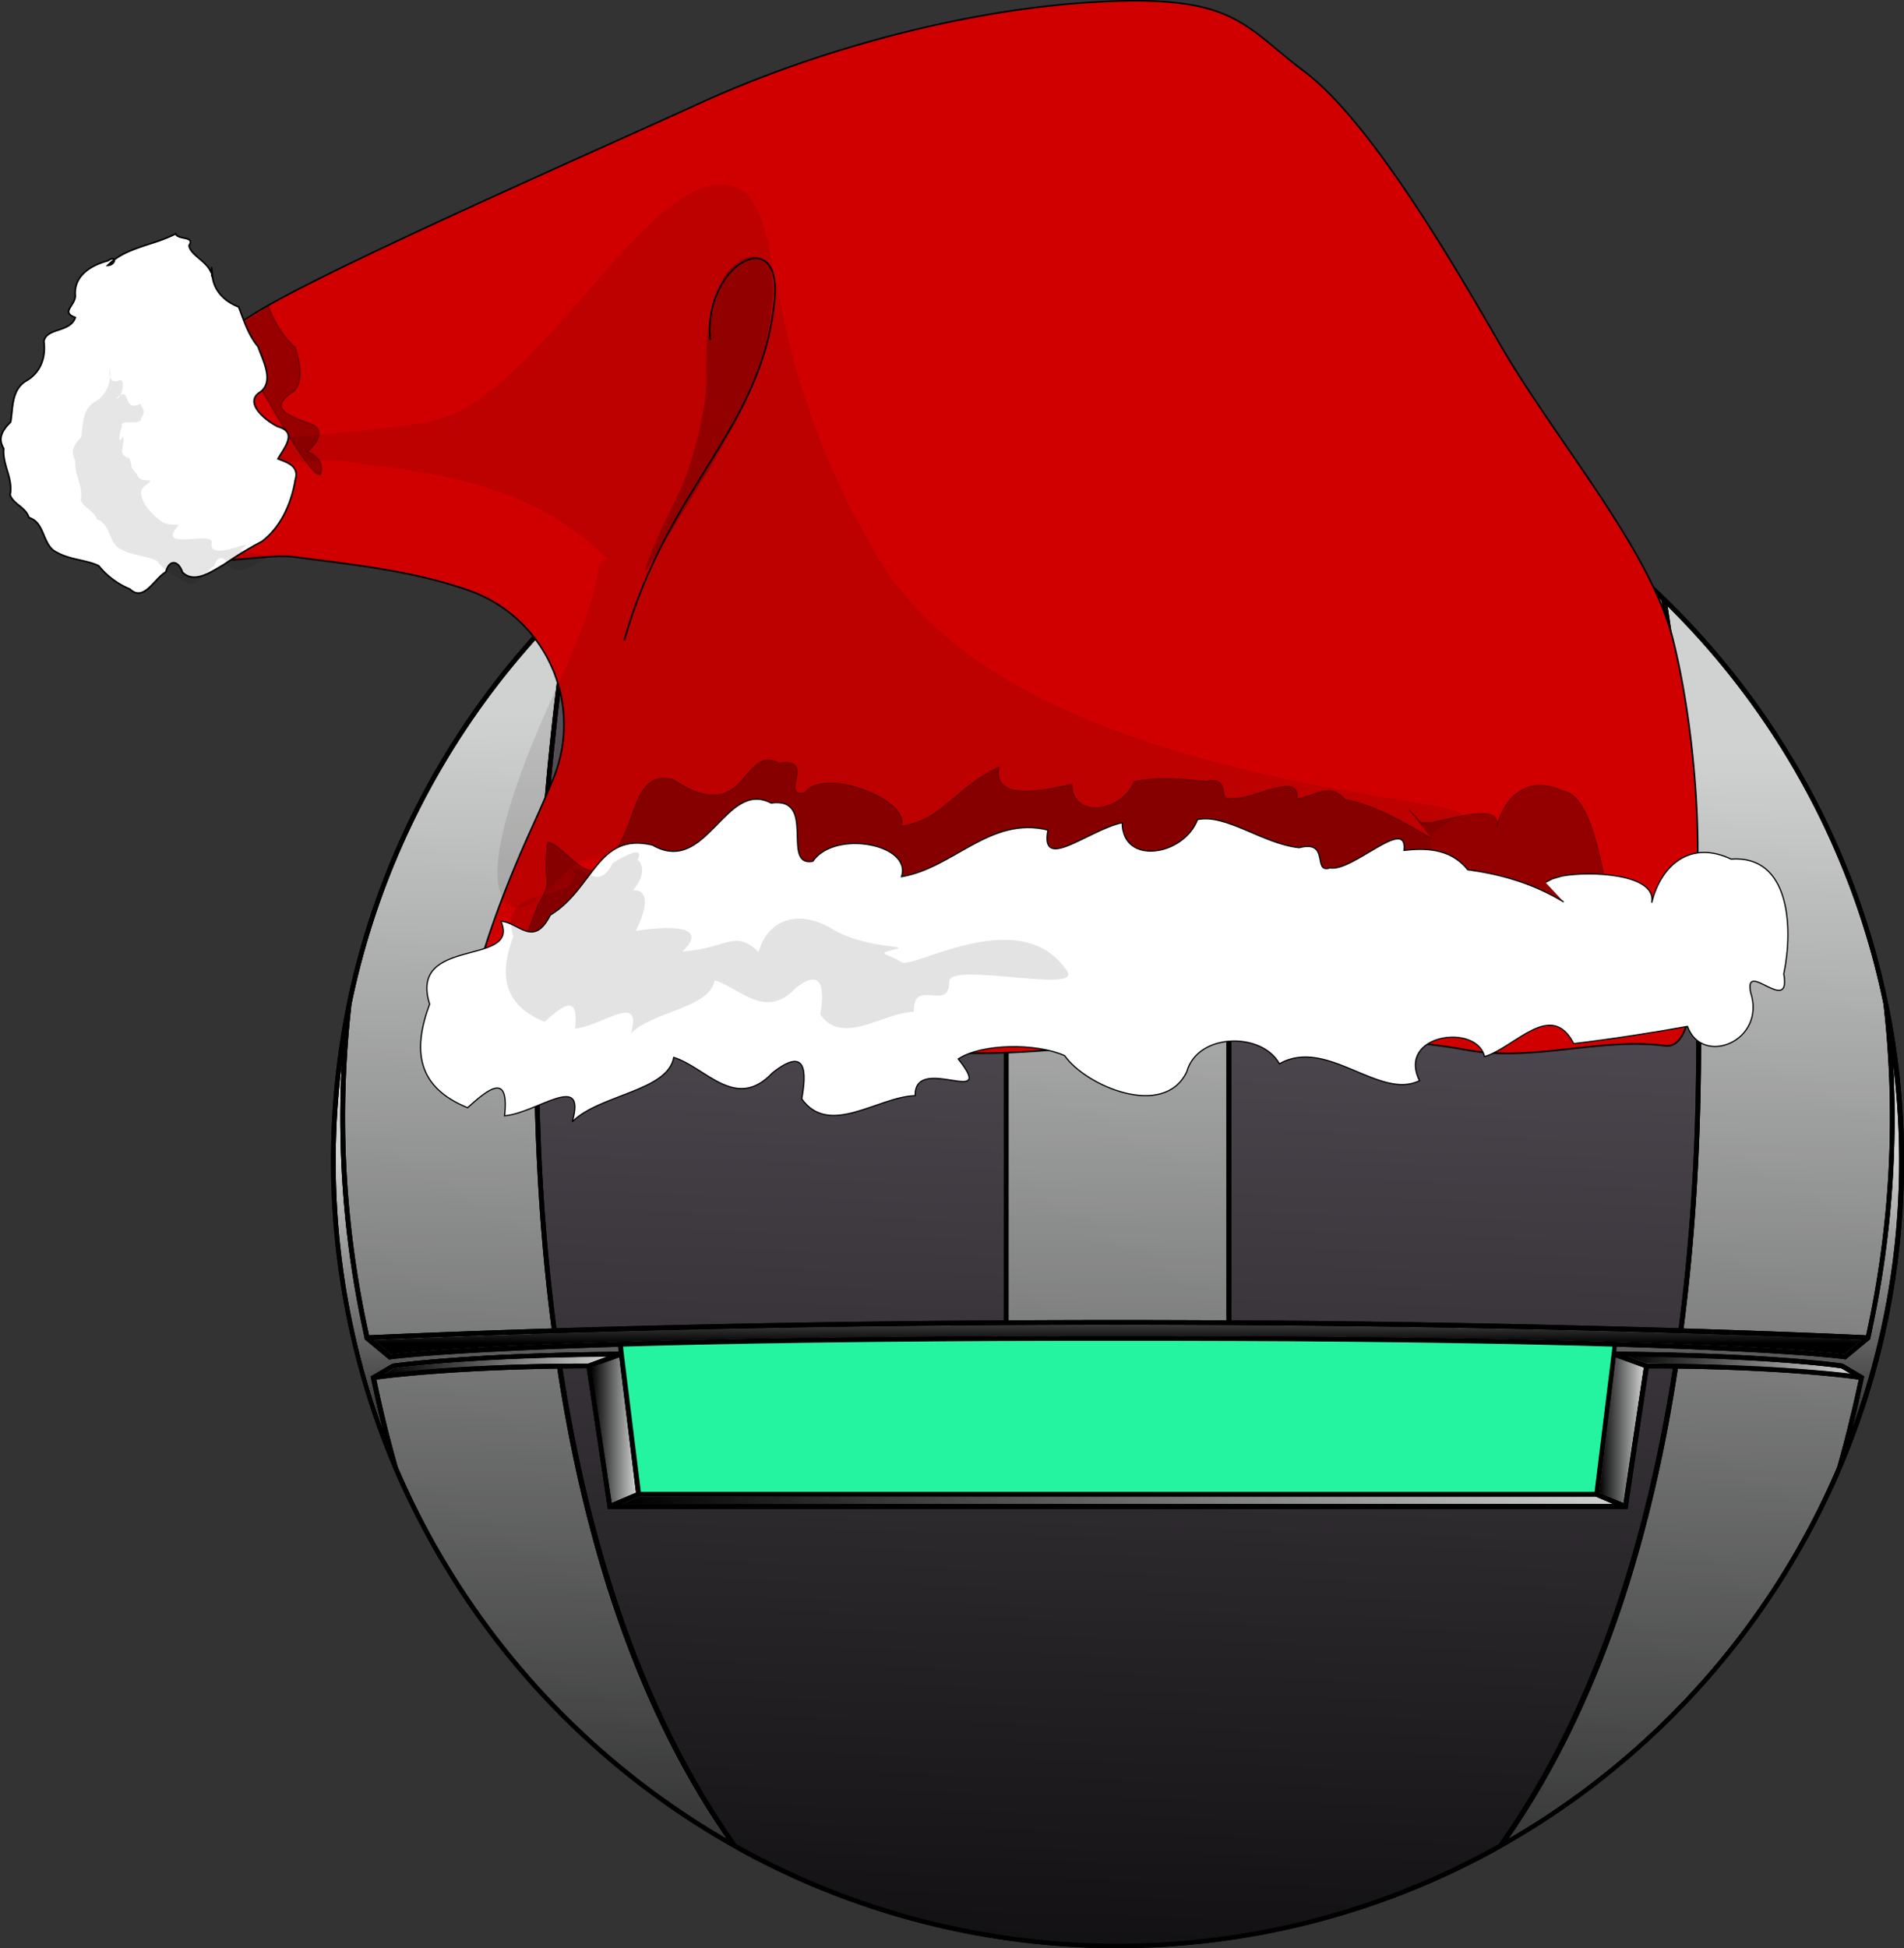 <svg id="Capa_1" data-name="Capa 1" xmlns="http://www.w3.org/2000/svg" xmlns:xlink="http://www.w3.org/1999/xlink" viewBox="0 0 958.32 980.27"><rect x="0" y="0" width="958.32" height="980.27" fill="#333333" stroke="none"/><defs><style>.cls-1{fill:#d0d2d1;}.cls-2{fill:#5e5760;}.cls-3{fill:#575756;}.cls-4{fill:url(#linear-gradient);}.cls-5{fill:url(#linear-gradient-2);}.cls-6{fill:url(#linear-gradient-3);}.cls-7{fill:url(#linear-gradient-4);}.cls-8{fill:url(#linear-gradient-5);}.cls-9{fill:url(#linear-gradient-6);}.cls-10{fill:url(#linear-gradient-7);}.cls-11{fill:url(#linear-gradient-8);}.cls-12{fill:url(#linear-gradient-9);}.cls-13{fill:url(#linear-gradient-10);}.cls-14{fill:url(#linear-gradient-11);}.cls-15{fill:url(#linear-gradient-12);}.cls-16{fill:url(#linear-gradient-13);}.cls-17{fill:url(#linear-gradient-14);}.cls-18{fill:url(#linear-gradient-15);}.cls-19{fill:url(#linear-gradient-16);}.cls-20{fill:url(#linear-gradient-17);}.cls-21{fill:#24f49f;}.cls-22{fill:#d00000;}.cls-22,.cls-24,.cls-25,.cls-26,.cls-27,.cls-29{stroke:#000;}.cls-22,.cls-27{stroke-width:0.83px;}.cls-22,.cls-23,.cls-24,.cls-25,.cls-26,.cls-28,.cls-29,.cls-30,.cls-31{fill-rule:evenodd;}.cls-23{fill:#0e0000;opacity:0.1;}.cls-23,.cls-24,.cls-25,.cls-28,.cls-30{isolation:isolate;}.cls-24{stroke-width:0.83px;opacity:0.27;}.cls-25,.cls-26{stroke-width:0.6px;}.cls-25{opacity:0.29;}.cls-26,.cls-29{fill:#fff;}.cls-27{fill:none;}.cls-28{opacity:0.11;}.cls-29{stroke-width:0.81px;}.cls-30{opacity:0.1;}.cls-31{fill-opacity:0.22;}</style><linearGradient id="linear-gradient" x1="280.54" y1="1178.19" x2="303.68" y2="422.22" gradientUnits="userSpaceOnUse"><stop offset="0"/><stop offset="1" stop-opacity="0"/></linearGradient><linearGradient id="linear-gradient-2" x1="831.65" y1="748.57" x2="943.89" y2="748.57" xlink:href="#linear-gradient"/><linearGradient id="linear-gradient-3" x1="222.76" y1="1176.42" x2="245.9" y2="420.45" xlink:href="#linear-gradient"/><linearGradient id="linear-gradient-4" x1="817.34" y1="781.34" x2="839.88" y2="781.34" xlink:href="#linear-gradient"/><linearGradient id="linear-gradient-5" x1="325.35" y1="816.64" x2="824.73" y2="816.64" xlink:href="#linear-gradient"/><linearGradient id="linear-gradient-6" x1="553.72" y1="1186.55" x2="576.86" y2="430.58" xlink:href="#linear-gradient"/><linearGradient id="linear-gradient-7" x1="725.91" y1="1191.82" x2="749.05" y2="435.85" xlink:href="#linear-gradient"/><linearGradient id="linear-gradient-8" x1="575" y1="737.78" x2="575" y2="703.56" xlink:href="#linear-gradient"/><linearGradient id="linear-gradient-9" x1="384.36" y1="1181.36" x2="407.5" y2="425.39" xlink:href="#linear-gradient"/><linearGradient id="linear-gradient-10" x1="886.44" y1="1196.73" x2="909.58" y2="440.76" xlink:href="#linear-gradient"/><linearGradient id="linear-gradient-11" x1="310.12" y1="781.34" x2="332.66" y2="781.34" xlink:href="#linear-gradient"/><linearGradient id="linear-gradient-12" x1="206.1" y1="748.68" x2="318.35" y2="748.68" xlink:href="#linear-gradient"/><linearGradient id="linear-gradient-13" x1="850.01" y1="1195.62" x2="873.16" y2="439.65" xlink:href="#linear-gradient"/><linearGradient id="linear-gradient-14" x1="561.64" y1="1186.79" x2="584.78" y2="430.82" xlink:href="#linear-gradient"/><linearGradient id="linear-gradient-15" x1="253.86" y1="818.14" x2="253.86" y2="643.59" xlink:href="#linear-gradient"/><linearGradient id="linear-gradient-16" x1="896.14" y1="818.14" x2="896.14" y2="643.59" xlink:href="#linear-gradient"/><linearGradient id="linear-gradient-17" x1="326.13" y1="774.39" x2="824.1" y2="774.39" xlink:href="#linear-gradient"/></defs><path class="cls-1" d="M293,750.3c-49.6.62-80.8,4.16-89.69,5.34a10.85,10.85,0,0,1-1.41.16l.47,2.12c1,4.79,2.12,9.51,3.15,14.07l1.17,5c1.89,7.86,3.93,15.49,6,22.8A395.74,395.74,0,0,0,378,986.74c-23.42-33.8-42.68-73.57-57.69-118.93C308.61,832.05,299.49,792.74,293,750.3Zm561.87-2.36h2.52c44.8.63,74.67,3.53,86.54,4.95l-4.63-2.75c-2.68-.39-29.24-4-81.44-5.43-.86,0-1.73,0-2.51-.07-7.39-.16-15.25-.32-23.66-.4l9.74,3.54C846,747.86,850.51,747.86,854.83,747.94ZM198.24,733.63a5.43,5.43,0,0,0,1.1-.08c8.26-.39,40.41-1.81,90.79-3.38q-6-46.09-7.94-96.84c-4.56-120.66,9.83-227.56,16-266.63A393.09,393.09,0,0,0,189.44,567.07a504.62,504.62,0,0,0,7.78,162C197.54,730.57,197.85,732.06,198.24,733.63Zm619.1,79.24,12.34,5.18,10.22-68.23-14.15-5.18Zm-241.16,1.88h-242l-8.8,3.77H824.73l-9-3.77Zm-2.36-88.82h2.36c18.39,0,36.24.08,53.69.15V256.42a396,396,0,0,0-109.74.08V726.16C537.58,726,555.43,725.93,573.82,725.93Z" transform="translate(-12.53 -61.73)"/><path class="cls-2" d="M865.37,633.25c4.71-123.88-10.69-233.3-16.51-269.38a403.86,403.86,0,0,0-31.6-27.59c-3.93-3.06-7.94-6.13-12-9a394.81,394.81,0,0,0-98.17-51.8c-4.72-1.65-9.44-3.3-14.15-4.79a390.23,390.23,0,0,0-60.76-13.92V726.08c91.73.56,169.31,2.28,225.12,4,4.48-33.56,7-66.34,8.1-96.84Z" transform="translate(-12.53 -61.73)"/><path class="cls-1" d="M293,732.53c-.86,0-1.65.08-2.51.08-48.74,1.49-80.49,2.91-90.08,3.3l8.8,7.31c3.46-.47,24-2.91,82.06-5.19.87,0,1.65-.08,2.52-.08,47.16-1.8,118.38-3.45,224-3.93h2.36q25.47-.1,53.69-.07h2.36c18.78,0,36.71,0,53.69.07h2.35c105.65.48,176.87,2.13,224,3.93.86,0,1.73.08,2.51.08,58,2.28,78.61,4.72,82.07,5.19l8.8-7.31c-9.59-.47-41.34-1.89-90.08-3.3-.79,0-1.65-.08-2.51-.08-55.81-1.65-133.24-3.46-224.82-4h-2.35q-26.07-.12-53.69-.16h-2.36c-18.39,0-36.24.08-53.69.16h-2.36c-91.57.55-169,2.28-224.81,4Z" transform="translate(-12.53 -61.73)"/><path class="cls-2" d="M284.63,633.33c1.18,30.5,3.62,63.2,8,96.84,55.81-1.65,133.39-3.46,225.12-4V256.81A390.21,390.21,0,0,0,457,270.72c-4.79,1.5-9.43,3.07-14.15,4.8a391.93,391.93,0,0,0-98.17,51.72c-4.09,2.91-8.1,6-12,9a403.86,403.86,0,0,0-31.6,27.59c-5.82,36.16-21.15,145.5-16.43,269.46Z" transform="translate(-12.53 -61.73)"/><path class="cls-1" d="M851.77,366.7c6.13,39.15,20.59,146.05,16,266.63q-1.87,50.7-7.93,96.84c50.38,1.57,82.53,3,90.78,3.38a4.7,4.7,0,0,1,1.1.08c.32-1.57.63-3.06,1-4.64a504.54,504.54,0,0,0,7.78-162A393.17,393.17,0,0,0,851.77,366.7ZM310.1,749.82l10.3,68.23,12.26-5.18-8.41-68.23Zm-17.92-5c-52.28,1.42-78.77,5-81.44,5.43L206.1,753c11.87-1.42,41.74-4.33,86.55-5h2.51c4.33-.08,8.81-.08,13.45-.08l9.74-3.54c-8.41.08-16.27.24-23.66.39a13.15,13.15,0,0,0-2.51,0Zm655.88,11c-.39-.08-.86-.08-1.41-.16-8.89-1.18-40.17-4.64-89.69-5.34-6.45,42.44-15.65,81.74-27.44,117.51Q807,936,771.83,986.74a395.74,395.74,0,0,0,165.38-187c2-7.31,4.09-14.94,6-22.8l1.18-5c1.1-4.64,2.12-9.27,3.14-14.07a20.66,20.66,0,0,0,.55-2.12Z" transform="translate(-12.53 -61.73)"/><path class="cls-2" d="M842.26,750.22,831.65,821H318.35l-10.61-70.74c-4.17,0-8.25,0-12.18.08,13,83.47,38.75,170.41,87.64,239.35a392.39,392.39,0,0,0,383.6,0c48.89-68.94,74.67-155.8,87.64-239.35-3.93-.08-8-.08-12.18-.08Z" transform="translate(-12.53 -61.73)"/><path class="cls-3" d="M632.22,736.46h-2.35c-17.38-.08-35.61-.08-54.87-.08s-37.5,0-54.87.08h-2.36c-83.87.39-146,1.49-191.64,2.83l.24,2.52,8.73,70.58h480l8.73-70.58.31-2.52c-45.75-1.34-107.93-2.51-191.88-2.83Z" transform="translate(-12.53 -61.73)"/><path class="cls-1" d="M326.06,739.29a11.4,11.4,0,0,0-1.65.08c-11.09.31-21.15.71-30.35,1-.86,0-1.65.08-2.51.08-63.67,2.52-82.22,5.19-82.54,5.27l-.55.07-11.63-9.66-.63-.55-.08-.4c0-.15-.08-.31-.08-.47-.31-1.33-.63-2.75-.86-4.09-.24-1-.4-2-.63-3a504.49,504.49,0,0,1-10-130.88,395.27,395.27,0,0,0,20.67,184.09c-.32-1.25-.63-2.59-.94-3.93-1.73-7-3.31-14.15-4.88-21.54,0-.15-.08-.23-.08-.39l-.15-.86.94-.55,10-5.82c.32-.08,26.81-3.93,81.67-5.42.87,0,1.65,0,2.52-.08,9.35-.24,19.57-.4,30.5-.47h1.41l-.15-2.52Zm624.52,16.19C949,762.87,947.35,770,945.7,777c-.31,1.34-.63,2.6-.94,3.93a395.27,395.27,0,0,0,20.67-184.09,510.33,510.33,0,0,1-9.9,130.8c-.24,1-.4,2-.63,3-.32,1.34-.55,2.68-.87,4.09,0,.16-.07.32-.07.47l-.08.4-.63.55-11.64,9.66-.55-.07c-.31-.08-18.86-2.75-82.53-5.27-.87,0-1.65-.08-2.52-.08-9.11-.31-19.18-.71-30.18-1a12.53,12.53,0,0,1-1.73-.08l-.31,2.52h1.49q16.38.11,30.42.47c.86,0,1.73,0,2.51.08,54.87,1.49,81.36,5.42,81.75,5.42l.4.16L950,753.6l.94.55-.16.86c-.08.16-.08.32-.15.47Z" transform="translate(-12.53 -61.73)"/><path d="M962.84,566.59c-1.73-8.33-3.7-16.5-5.9-24.68a396.21,396.21,0,0,0-105.8-179.14c-.94-.94-1.89-1.89-2.91-2.83-6.44-6.21-13.2-12.18-20-17.92-3.15-2.6-6.37-5.19-9.59-7.78a395,395,0,0,0-124.67-65.72Q688,266.65,682.14,265a402.42,402.42,0,0,0-49.92-10.62c-.78-.15-1.57-.23-2.35-.31a392.93,392.93,0,0,0-109.74,0c-.78.08-1.57.24-2.36.31A405.78,405.78,0,0,0,467.86,265q-5.89,1.65-11.79,3.53a396.48,396.48,0,0,0-124.75,65.8c-3.22,2.51-6.44,5.1-9.59,7.78q-10.37,8.61-20,17.92c-.95.94-1.89,1.89-2.91,2.83A396.09,396.09,0,0,0,193.06,541.91c-2.21,8.1-4.25,16.35-5.9,24.68a396.81,396.81,0,0,0,23.35,234c2.28,5.35,4.71,10.69,7.23,15.88A398.53,398.53,0,0,0,381.39,991.3c1.65.94,3.38,1.89,5,2.83a395.36,395.36,0,0,0,377.15,0c1.73-.94,3.38-1.89,5-2.83A398.73,398.73,0,0,0,932.26,816.56c2.52-5.27,5-10.53,7.23-16a393.53,393.53,0,0,0,31.37-154.46,385.69,385.69,0,0,0-8-79.55Zm-2.28.4a504.54,504.54,0,0,1-7.78,162c-.32,1.58-.63,3.07-1,4.64a5.53,5.53,0,0,1-1.1-.08c-8.25-.39-40.4-1.81-90.78-3.38q6-46.09,7.93-96.84c4.56-120.66-9.82-227.56-16-266.63A393.17,393.17,0,0,1,960.56,567ZM632.22,256.81A390.6,390.6,0,0,1,693,270.72c4.71,1.5,9.43,3.07,14.14,4.8a391.82,391.82,0,0,1,98.18,51.72c4.09,2.91,8.1,6,12,9a405.7,405.7,0,0,1,31.6,27.59c5.82,36.08,21.14,145.5,16.51,269.38-1.18,30.5-3.62,63.28-8,96.84-55.81-1.65-133.4-3.45-225.13-4l-.08-469.27Zm-112.09-.39a392.93,392.93,0,0,1,109.74,0V726.08c-17.38-.07-35.3-.15-53.69-.15h-2.36c-18.39,0-36.24.08-53.69.15V256.42Zm0,472.1c17.37-.08,35.3-.16,53.69-.16h2.36c18.39,0,36.24.08,53.69.16h2.35c91.58.55,169,2.28,224.82,4,.86,0,1.65.08,2.51.08,48.74,1.49,80.49,2.91,90.08,3.3l-8.8,7.31c-3.46-.47-24-2.91-82.07-5.19-.78,0-1.65-.08-2.51-.08-47.16-1.8-118.38-3.45-224-3.93h-2.35c-17-.07-34.83-.07-53.69-.07h-2.36c-18.79,0-36.63,0-53.69.07h-2.36c-105.64.48-176.86,2.13-224,3.93-.87,0-1.65.08-2.52.08-58,2.28-78.6,4.72-82.06,5.19l-8.8-7.31c9.59-.47,41.34-1.89,90.08-3.3.86,0,1.65-.08,2.51-.08,55.81-1.65,133.16-3.46,224.81-4Zm319.77,21.3-10.22,68.23-12.34-5.18,8.41-68.16Zm-8.25-5.5c8.41.08,16.27.24,23.66.39.86,0,1.73,0,2.51.08,52.27,1.42,78.76,5,81.44,5.43l4.63,2.75c-11.87-1.42-41.74-4.33-86.54-5h-2.52c-4.32-.08-8.8-.08-13.36-.08l-9.82-3.62Zm-507.4.32,8.41,68.15L320.4,818l-10.22-68.22,14.07-5.11Zm-15.64,3.22c-4.64,0-9,0-13.45.08h-2.51c-44.81.63-74.68,3.53-86.55,4.95l4.64-2.75c2.67-.39,29.24-4,81.44-5.43.86,0,1.65,0,2.51-.07,7.39-.16,15.25-.32,23.66-.4l-9.74,3.62Zm514.94-4.64L815,812.39H335l-8.65-69.8-.24-3.3c45.6-1.34,107.77-2.51,191.57-2.83h2.35c17.38-.08,35.61-.08,54.87-.08s37.5,0,54.87.08h2.36c83.79.39,145.89,1.49,191.48,2.83Zm-489.4,71.53H815.69l8.88,3.77H325.35l8.8-3.77ZM301.06,363.87a403.86,403.86,0,0,1,31.6-27.59c3.93-3.06,7.94-6.13,12-9a394.81,394.81,0,0,1,98.17-51.8c4.72-1.65,9.44-3.3,14.15-4.79a390.23,390.23,0,0,1,60.76-13.92V726.08c-91.73.56-169.31,2.28-225.12,4-4.4-33.56-6.92-66.34-8-96.84C279.91,509.37,295.24,400,301.06,363.87ZM189.44,567.07A393.15,393.15,0,0,1,298.23,366.7c-6.13,39.15-20.6,146.05-16,266.63q1.89,50.7,7.94,96.84c-50.38,1.57-82.53,3-90.79,3.38a4.78,4.78,0,0,0-1.1.08c-.31-1.57-.63-3.06-1-4.64A504.13,504.13,0,0,1,189.44,567.07Zm-7.94,79.07a393.24,393.24,0,0,1,3.07-49.36,507.58,507.58,0,0,0,9.9,130.88c.24,1,.39,2,.63,3,.31,1.34.55,2.68.86,4.09,0,.16.08.32.08.47l.08.4.63.55,11.63,9.66.55-.07c.32-.08,18.87-2.75,82.54-5.27.86,0,1.65-.08,2.51-.08,9-.31,18.87-.71,29.72-1l.15,2.51c-10.61.08-20.51.24-29.63.48-.86,0-1.73,0-2.51.07-54.87,1.5-81.44,5.43-81.68,5.43l-10,5.82-.94.55.16.86c0,.16.07.24.07.39,1.58,7.39,3.23,14.55,4.88,21.54.31,1.34.63,2.6.94,3.93A393.3,393.3,0,0,1,181.5,646.14Zm31.21,153.68c-2.05-7.31-4.09-14.86-6-22.8l-1.18-4.95c-1.1-4.64-2.12-9.28-3.14-14.07l-.47-2.12c.39-.08.86-.08,1.41-.16,8.89-1.18,40.17-4.64,89.69-5.35,6.45,42.45,15.64,81.75,27.43,117.52Q343,936,378.17,986.82A396.32,396.32,0,0,1,212.71,799.82ZM766.8,989.65a392.39,392.39,0,0,1-383.6,0c-48.81-68.94-74.67-155.8-87.56-239.35,3.93,0,8-.08,12.18-.08L318.43,821H831.72l10.62-70.74c4.16,0,8.25,0,12.18.08C841.47,833.77,815.69,920.71,766.8,989.65ZM943.27,777c-1.89,7.86-3.93,15.49-6,22.8a395.79,395.79,0,0,1-165.38,187c23.42-33.8,42.68-73.58,57.69-118.93,11.79-35.77,21-75.07,27.44-117.52,49.52.63,80.8,4.17,89.68,5.35a11,11,0,0,0,1.42.16l-.47,2.12c-1,4.79-2.12,9.51-3.15,14.07-.47,1.65-.86,3.3-1.25,4.95Zm2.43,0c1.73-7,3.3-14.15,4.88-21.54,0-.15.07-.23.07-.39l.16-.86-.94-.55L940.28,748l-.39-.16c-.32-.08-26.81-3.93-81.75-5.43-.79,0-1.73,0-2.52-.07-9.12-.24-19-.4-29.63-.48l.15-2.51c10.85.31,20.76.63,29.79,1,.87,0,1.66.08,2.52.08,63.67,2.52,82.22,5.19,82.54,5.27l.55.07,11.63-9.66.63-.55.08-.4c0-.15.08-.31.08-.47.31-1.33.62-2.75.86-4.09.24-1,.39-2,.63-3a507.58,507.58,0,0,0,9.9-130.88,395.27,395.27,0,0,1-20.67,184.09c.39-1.25.71-2.59,1-3.85Z" transform="translate(-12.53 -61.73)"/><path class="cls-4" d="M293,750.3c-49.6.62-80.8,4.16-89.69,5.34a10.85,10.85,0,0,1-1.41.16l.47,2.12c1,4.79,2.12,9.51,3.15,14.07l1.17,5c1.89,7.86,3.93,15.49,6,22.8A395.74,395.74,0,0,0,378,986.74c-23.42-33.8-42.68-73.57-57.69-118.93C308.61,832.05,299.49,792.74,293,750.3Z" transform="translate(-12.53 -61.73)"/><path class="cls-5" d="M854.83,747.94h2.52c44.8.63,74.67,3.53,86.54,4.95l-4.63-2.75c-2.68-.39-29.24-4-81.44-5.43-.86,0-1.73,0-2.51-.07-7.39-.16-15.25-.32-23.66-.4l9.74,3.54C846,747.86,850.51,747.86,854.83,747.94Z" transform="translate(-12.53 -61.73)"/><path class="cls-6" d="M198.24,733.63a5.43,5.43,0,0,0,1.1-.08c8.26-.39,40.41-1.81,90.79-3.38q-6-46.09-7.94-96.84c-4.56-120.66,9.83-227.56,16-266.63A393.09,393.09,0,0,0,189.44,567.07a504.62,504.62,0,0,0,7.78,162C197.54,730.57,197.85,732.06,198.24,733.63Z" transform="translate(-12.53 -61.73)"/><path class="cls-7" d="M817.34,812.87l12.34,5.18,10.22-68.23-14.15-5.18Z" transform="translate(-12.53 -61.73)"/><path class="cls-8" d="M576.18,814.75h-242l-8.8,3.77H824.73l-9-3.77Z" transform="translate(-12.53 -61.73)"/><path class="cls-9" d="M573.82,725.93h2.36c18.39,0,36.24.08,53.69.15V256.42a396,396,0,0,0-109.74.08V726.16C537.58,726,555.43,725.93,573.82,725.93Z" transform="translate(-12.53 -61.73)"/><path class="cls-10" d="M865.37,633.25c4.71-123.88-10.69-233.3-16.51-269.38a403.86,403.86,0,0,0-31.6-27.59c-3.93-3.06-7.94-6.13-12-9a394.81,394.81,0,0,0-98.17-51.8c-4.72-1.65-9.44-3.3-14.15-4.79a390.23,390.23,0,0,0-60.76-13.92V726.08c91.73.56,169.31,2.28,225.12,4,4.48-33.56,7-66.34,8.1-96.84Z" transform="translate(-12.53 -61.73)"/><path class="cls-11" d="M293,732.53c-.86,0-1.65.08-2.51.08-48.74,1.49-80.49,2.91-90.08,3.3l8.8,7.31c3.46-.47,24-2.91,82.06-5.19.87,0,1.65-.08,2.52-.08,47.16-1.8,118.38-3.45,224-3.93h2.36q25.47-.1,53.69-.07h2.36c18.78,0,36.71,0,53.69.07h2.35c105.65.48,176.87,2.13,224,3.93.86,0,1.73.08,2.51.08,58,2.28,78.61,4.72,82.07,5.19l8.8-7.31c-9.59-.47-41.34-1.89-90.08-3.3-.79,0-1.65-.08-2.51-.08-55.81-1.65-133.24-3.46-224.82-4h-2.35q-26.07-.12-53.69-.16h-2.36c-18.39,0-36.24.08-53.69.16h-2.36c-91.57.55-169,2.28-224.81,4Z" transform="translate(-12.53 -61.73)"/><path class="cls-12" d="M284.63,633.33c1.18,30.5,3.62,63.2,8,96.84,55.81-1.65,133.39-3.46,225.12-4V256.81A390.21,390.21,0,0,0,457,270.72c-4.79,1.5-9.43,3.07-14.15,4.8a391.93,391.93,0,0,0-98.17,51.72c-4.09,2.91-8.1,6-12,9a403.86,403.86,0,0,0-31.6,27.59c-5.82,36.16-21.15,145.5-16.43,269.46Z" transform="translate(-12.53 -61.73)"/><path class="cls-13" d="M851.77,366.7c6.13,39.15,20.59,146.05,16,266.63q-1.87,50.7-7.93,96.84c50.38,1.57,82.53,3,90.78,3.38a4.7,4.7,0,0,1,1.1.08c.32-1.57.63-3.06,1-4.64a504.54,504.54,0,0,0,7.78-162A393.17,393.17,0,0,0,851.77,366.7Z" transform="translate(-12.53 -61.73)"/><path class="cls-14" d="M310.1,749.82l10.3,68.23,12.26-5.18-8.41-68.23Z" transform="translate(-12.53 -61.73)"/><path class="cls-15" d="M292.18,744.79c-52.28,1.42-78.77,5-81.44,5.43L206.1,753c11.87-1.42,41.74-4.33,86.55-5h2.51c4.33-.08,8.81-.08,13.45-.08l9.74-3.54c-8.41.08-16.27.24-23.66.39a13.15,13.15,0,0,0-2.51,0Z" transform="translate(-12.53 -61.73)"/><path class="cls-16" d="M948.06,755.8c-.39-.08-.86-.08-1.41-.16-8.89-1.18-40.17-4.64-89.69-5.34-6.45,42.44-15.65,81.74-27.44,117.51Q807,936,771.83,986.74a395.74,395.74,0,0,0,165.38-187c2-7.31,4.09-14.94,6-22.8l1.18-5c1.1-4.64,2.12-9.27,3.14-14.07a20.66,20.66,0,0,0,.55-2.12Z" transform="translate(-12.53 -61.73)"/><path class="cls-17" d="M842.26,750.22,831.65,821H318.35l-10.61-70.74c-4.17,0-8.25,0-12.18.08,13,83.47,38.75,170.41,87.64,239.35a392.39,392.39,0,0,0,383.6,0c48.89-68.94,74.67-155.8,87.64-239.35-3.93-.08-8-.08-12.18-.08Z" transform="translate(-12.53 -61.73)"/><path class="cls-18" d="M326.06,739.29a11.4,11.4,0,0,0-1.65.08c-11.09.31-21.15.71-30.35,1-.86,0-1.65.08-2.51.08-63.67,2.52-82.22,5.19-82.54,5.27l-.55.07-11.63-9.66-.63-.55-.08-.4c0-.15-.08-.31-.08-.47-.31-1.33-.63-2.75-.86-4.09-.24-1-.4-2-.63-3a504.49,504.49,0,0,1-10-130.88,395.27,395.27,0,0,0,20.67,184.09c-.32-1.25-.63-2.59-.94-3.93-1.73-7-3.31-14.15-4.88-21.54,0-.15-.08-.23-.08-.39l-.15-.86.94-.55,10-5.82c.32-.08,26.81-3.93,81.67-5.42.87,0,1.65,0,2.52-.08,9.35-.24,19.57-.4,30.5-.47h1.41l-.15-2.52Z" transform="translate(-12.53 -61.73)"/><path class="cls-19" d="M950.58,755.48C949,762.87,947.35,770,945.7,777c-.31,1.34-.63,2.6-.94,3.93a395.27,395.27,0,0,0,20.67-184.09,510.33,510.33,0,0,1-9.9,130.8c-.24,1-.4,2-.63,3-.32,1.34-.55,2.68-.87,4.09,0,.16-.07.32-.07.47l-.08.4-.63.55-11.64,9.66-.55-.07c-.31-.08-18.86-2.75-82.53-5.27-.87,0-1.65-.08-2.52-.08-9.11-.31-19.18-.71-30.18-1a12.53,12.53,0,0,1-1.73-.08l-.31,2.52h1.49q16.38.11,30.42.47c.86,0,1.73,0,2.51.08,54.87,1.49,81.36,5.42,81.75,5.42l.4.16L950,753.6l.94.55-.16.86c-.08.16-.08.32-.15.47Z" transform="translate(-12.53 -61.73)"/><path d="M962.84,566.59c-1.73-8.33-3.7-16.5-5.9-24.68a396.21,396.21,0,0,0-105.8-179.14c-.94-.94-1.89-1.89-2.91-2.83-6.44-6.21-13.2-12.18-20-17.92-3.15-2.6-6.37-5.19-9.59-7.78a395,395,0,0,0-124.67-65.72Q688,266.65,682.14,265a402.42,402.42,0,0,0-49.92-10.62c-.78-.15-1.57-.23-2.35-.31a392.93,392.93,0,0,0-109.74,0c-.78.08-1.57.24-2.36.31A405.78,405.78,0,0,0,467.86,265q-5.89,1.65-11.79,3.53a396.48,396.48,0,0,0-124.75,65.8c-3.22,2.51-6.44,5.1-9.59,7.78q-10.37,8.61-20,17.92c-.95.94-1.89,1.89-2.91,2.83A396.09,396.09,0,0,0,193.06,541.91c-2.21,8.1-4.25,16.35-5.9,24.68a396.81,396.81,0,0,0,23.35,234c2.28,5.35,4.71,10.69,7.23,15.88A398.53,398.53,0,0,0,381.39,991.3c1.65.94,3.38,1.89,5,2.83a395.36,395.36,0,0,0,377.15,0c1.73-.94,3.38-1.89,5-2.83A398.73,398.73,0,0,0,932.26,816.56c2.52-5.27,5-10.53,7.23-16a393.53,393.53,0,0,0,31.37-154.46,385.69,385.69,0,0,0-8-79.55Zm-2.28.4a504.54,504.54,0,0,1-7.78,162c-.32,1.58-.63,3.07-1,4.64a5.53,5.53,0,0,1-1.1-.08c-8.25-.39-40.4-1.81-90.78-3.38q6-46.09,7.93-96.84c4.56-120.66-9.82-227.56-16-266.63A393.17,393.17,0,0,1,960.56,567ZM632.22,256.81A390.6,390.6,0,0,1,693,270.72c4.71,1.5,9.43,3.07,14.14,4.8a391.82,391.82,0,0,1,98.18,51.72c4.09,2.91,8.1,6,12,9a405.7,405.7,0,0,1,31.6,27.59c5.82,36.08,21.14,145.5,16.51,269.38-1.18,30.5-3.62,63.28-8,96.84-55.81-1.65-133.4-3.45-225.13-4l-.08-469.27Zm-112.09-.39a392.93,392.93,0,0,1,109.74,0V726.08c-17.38-.07-35.3-.15-53.69-.15h-2.36c-18.39,0-36.24.08-53.69.15V256.42Zm0,472.1c17.37-.08,35.3-.16,53.69-.16h2.36c18.39,0,36.24.08,53.69.16h2.35c91.58.55,169,2.28,224.82,4,.86,0,1.65.08,2.51.08,48.74,1.49,80.49,2.91,90.08,3.3l-8.8,7.31c-3.46-.47-24-2.91-82.07-5.19-.78,0-1.65-.08-2.51-.08-47.16-1.8-118.38-3.45-224-3.93h-2.35c-17-.07-34.83-.07-53.69-.07h-2.36c-18.79,0-36.63,0-53.69.07h-2.36c-105.64.48-176.86,2.13-224,3.93-.87,0-1.65.08-2.52.08-58,2.28-78.6,4.72-82.06,5.19l-8.8-7.31c9.59-.47,41.34-1.89,90.08-3.3.86,0,1.65-.08,2.51-.08,55.81-1.65,133.16-3.46,224.81-4Zm319.77,21.3-10.22,68.23-12.34-5.18,8.41-68.16Zm-8.25-5.5c8.41.08,16.27.24,23.66.39.86,0,1.73,0,2.51.08,52.27,1.42,78.76,5,81.44,5.43l8.8,4.32A812.22,812.22,0,0,0,857.35,748h-2.52c-4.32-.08-8.8-.08-13.36-.08l-9.82-3.62Zm-507.4.32,8.41,68.15L320.4,818l-10.22-68.22,14.07-5.11Zm-15.64,3.22c-4.64,0-9,0-13.45.08h-2.51c-44.81.63-74.68,3.53-86.55,4.95l4.64-2.75c2.67-.39,29.24-4,81.44-5.43.86,0,1.65,0,2.51-.07,7.39-.16,15.25-.32,23.66-.4l-9.74,3.62Zm514.94-4.64L815,812.39H335l-8.65-69.8-.24-3.3c45.6-1.34,107.77-2.51,191.57-2.83h2.35c17.38-.08,35.61-.08,54.87-.08s37.5,0,54.87.08h2.36c83.79.39,145.89,1.49,191.48,2.83Zm-489.4,71.53H815.69l8.88,3.77H325.35l8.8-3.77ZM301.06,363.87a403.86,403.86,0,0,1,31.6-27.59c3.93-3.06,7.94-6.13,12-9a394.81,394.81,0,0,1,98.17-51.8c4.72-1.65,9.44-3.3,14.15-4.79a390.23,390.23,0,0,1,60.76-13.92V726.08c-91.73.56-169.31,2.28-225.12,4-4.4-33.56-6.92-66.34-8-96.84C279.91,509.37,295.24,400,301.06,363.87ZM189.44,567.07A393.15,393.15,0,0,1,298.23,366.7c-6.13,39.15-20.6,146.05-16,266.63q1.89,50.7,7.94,96.84c-50.38,1.57-82.53,3-90.79,3.38a4.78,4.78,0,0,0-1.1.08c-.31-1.57-.63-3.06-1-4.64A504.13,504.13,0,0,1,189.44,567.07Zm-7.94,79.07a393.24,393.24,0,0,1,3.07-49.36,507.58,507.58,0,0,0,9.9,130.88c.24,1,.39,2,.63,3,.31,1.34.55,2.68.86,4.09,0,.16.08.32.08.47l.08.4.63.55,11.63,9.66.55-.07c.32-.08,18.87-2.75,82.54-5.27.86,0,1.65-.08,2.51-.08,9-.31,18.87-.71,29.72-1l.15,2.51c-10.61.08-20.51.24-29.63.48-.86,0-1.73,0-2.51.07-54.87,1.5-81.44,5.43-81.68,5.43l-10,5.82-.94.55.16.86c0,.16.07.24.07.39,1.58,7.39,3.23,14.55,4.88,21.54.31,1.34.63,2.6.94,3.93A393.3,393.3,0,0,1,181.5,646.14Zm31.21,153.68c-2.05-7.31-4.09-14.86-6-22.8l-1.18-4.95c-1.1-4.64-2.12-9.28-3.14-14.07l-.47-2.12c.39-.08.86-.08,1.41-.16,8.89-1.18,40.17-4.64,89.69-5.35,6.45,42.45,15.64,81.75,27.43,117.52Q343,936,378.17,986.82A396.32,396.32,0,0,1,212.71,799.82ZM766.8,989.65a392.39,392.39,0,0,1-383.6,0c-48.81-68.94-74.67-155.8-87.56-239.35,3.93,0,8-.08,12.18-.08L318.43,821H831.72l10.62-70.74c4.16,0,8.25,0,12.18.08C841.47,833.77,815.69,920.71,766.8,989.65ZM943.27,777c-1.89,7.86-3.93,15.49-6,22.8a395.79,395.79,0,0,1-165.38,187c23.42-33.8,42.68-73.58,57.69-118.93,11.79-35.77,21-75.07,27.44-117.52,49.52.63,80.8,4.17,89.68,5.35a11,11,0,0,0,1.42.16l-.47,2.12c-1,4.79-2.12,9.51-3.15,14.07-.47,1.65-.86,3.3-1.25,4.95Zm2.43,0c1.73-7,3.3-14.15,4.88-21.54,0-.15.07-.23.07-.39l.16-.86-.94-.55L940.28,748l-.39-.16c-.32-.08-26.81-3.93-81.75-5.43-.79,0-1.73,0-2.52-.07-9.12-.24-19-.4-29.63-.48l.15-2.51c10.85.31,20.76.63,29.79,1,.87,0,1.66.08,2.52.08,63.67,2.52,82.22,5.19,82.54,5.27l.55.07,11.63-9.66.63-.55.08-.4c0-.15.08-.31.08-.47.31-1.33.62-2.75.86-4.09.24-1,.39-2,.63-3a507.58,507.58,0,0,0,9.9-130.88,395.27,395.27,0,0,1-20.67,184.09c.39-1.25.71-2.59,1-3.85Z" transform="translate(-12.53 -61.73)"/><path class="cls-20" d="M632.22,736.46h-2.35c-17.38-.08-35.61-.08-54.87-.08s-37.5,0-54.87.08h-2.36c-83.87.39-146,1.49-191.64,2.83l.24,2.52,8.73,70.58h480l8.73-70.58.31-2.52c-45.75-1.34-107.93-2.51-191.88-2.83Z" transform="translate(-12.53 -61.73)"/><path class="cls-21" d="M632.22,736.46h-2.35c-17.38-.08-35.61-.08-54.87-.08s-37.5,0-54.87.08h-2.36c-83.87.39-146,1.49-191.64,2.83l.24,2.52,8.73,70.58h480l8.73-70.58.31-2.52c-45.75-1.34-107.93-2.51-191.88-2.83Z" transform="translate(-12.53 -61.73)"/><g id="layer1"><path id="path1309" class="cls-22" d="M559.82,63c-68.17,4.54-141.47,26.14-194.91,50.61S172.52,198.88,139.27,220.32c-32.24,20.78-65.91,23.5-86.37,53-7.89,11.38,26.3,57.42,33.7,63,19.2,14.43,57.47,3.46,73.49,5.58,29.6,3.92,59.82,6.87,88.66,17A71.51,71.51,0,0,1,291,453.52c-3,7.24-6.56,15.53-10.91,25.05-12.94,28.3-43.65,102.28-28,120.74S290.39,563,307,575.43c0,0,0,.05,0,.06a.14.14,0,0,0,0,.06l0,.06.06,0a1,1,0,0,0,.3,0s.08,0,.11.05l.34.27.16-.27c9.15-.46,82.91-16.31,142.39,8.08,33.53,13.75,93,6.21,127,2.89,53.9-5.28,128-4.91,173.37,3.42,33.42,6.14,67.32-6.42,99.8-2.12,19.16,2.53,13.82-61.3,14.71-67.75,4.31-31,.79-90.57-10.6-136.38S795.14,283.05,766.93,234s-66.7-112.86-98.12-136.47S633.81,58.12,559.82,63Z" transform="translate(-12.53 -61.73)"/><path id="path5882" class="cls-23" d="M374.09,154.62c-39,1.1-93.85,108.41-143.74,118.91-32.62,6.87-118.38,10-111.79,14.81,17.12,12.5,51,3.31,65.21,5.22,46.16,6.22,94,9.86,134.12,49-10.21,6.52,5.14.39-26.91,69.12-11.3,24.23-38.11,87.62-24.14,103.58s33.79-31,48.59-20.2c0,0,0,0,0,.05s0,0,0,.05,0,0,0,0l.05,0a.69.69,0,0,0,.26.05l.1,0,.3.24.15-.23c8.1-.35,73.43-13.53,126.33,7.77,29.82,12,82.49,5.88,112.61,3.22,47.78-4.22,113.5-3.47,153.78,4,29.68,5.48,59.67-5.12,88.5-1.24,17,2.29-106.1-12.26-51.09-35.87,24.41-10.48-220.62-12.47-291.19-129.51C385.3,227.78,414,153.5,374.09,154.62Z" transform="translate(-12.53 -61.73)"/><path id="path5878" class="cls-24" d="M126.88,229.18c6,6,40.66,74.29,47,71.28,2-6.37-2.94-10-6.6-11.54,6.42-5.47,8.76-12.07,0-14.45-9.48-3.72-20-7.11-7.28-15.56,6.08-5,3-16.53,1.09-22.49-7-5.84-11.38-14.73-13.55-20.6" transform="translate(-12.53 -61.73)"/><path id="path5003" class="cls-25" d="M733.07,483.66c-13.5-8.1-30.54-17.74-43.57-19.55-7.32-9.24-16-1.42-24.11-.52,1.62-14.62-23.69,1.54-33-.23-7.39,2.46.23-11.74-12.8-8.38-15-1.59-24.36-2.42-36.26.1-5.79,15.11-31.2,19.15-31.27,1.29-14,3-40.16,9-36.73-8.73-23.86,11.83-27.44,26.15-49.13,29.8,4.58-13.48-39.36-30.11-48.49-16.84-13.49,2.51,6.27-17.67-13.05-14.93-19.11-10-15.56,33.29-53.57,8.2-22.9-5.4-16.88,30.56-34.92,41.47-7,13.88-20.6-9.5-27.94-9.83-3.05,23.61,3.54,16.73-4.9,31.51-7.15,19.21-13.35,28.3,7.65,36.84,9-8.14.76-5.59-1.23,12.38,13.35-1.12,34.16-18.77,28.1,2.47,11.19-11.3,39.64-12.62,42.13-26.71,13.42,4.2,25.71,22.62,41,6.35,14.39-11.39,32.38-14.4,30.41-3.74,11.45,16,13.41,13.65,28.76,13.26-.34-17.77,34.59,5.78,17.88-15.22,9.62-6.4,32.21-6.7,44.16-1.39,7.81,18.35,41.26,26.5,50.72,6.7,4.42-16.18,31.16-16.62,38.44-3.34,19.6-11.24,41.58,15.29,58.16,7-9.5-19.32,23.79-24,27-10,12.64-3.82,27.7-23.7,37-5.41,15.29-1.78,34.12-4.74,47.24-7.16,6.08,16.86,32.78,6.18,26.23-14.06-2.91-14.1,16.88,10.06,13.76-7.71-3.76-19.21-9.1-45.92-21.89-47.65-16.34-7.78-28.88,1.77-32.91,18.05,2.2-12-20.48-4.45-32-2.26l-6.13.21-6-6.34" transform="translate(-12.53 -61.73)"/><path id="path1307" class="cls-26" d="M799.56,515.53c-16.37-9.82-32.53-14-48.32-16.19-8.88-11.21-22.19-10.81-32.07-9.72,2-17.73-25.9,10.95-37.24,8.81-9,3,.28-14.24-15.52-10.17-18.23-1.92-36.72-17.2-51.15-14.14-7,18.32-37.82,23.21-37.91,1.56-17,3.64-41.51,25.23-37.35,3.69-29.05-7.2-47.44,19.08-73.74,23.5,5.56-16.35-33.55-23.88-44.62-7.78-16.35,3,2.4-32.62-21-29.3-23.17-12.13-32.41,37-59.76,21.14-27.77-6.55-29.48,22-51.35,35.24-8.51,16.84-16,3.52-24.86,3.11,10.12,23-46.76,7.16-35.9,41.69-8.66,23.3-6.35,41.76,19.11,52.12,10.91-9.87,21-17.72,18.63,4.08,16.18-1.36,41.42-22.77,34.07,3,13.56-13.7,48.06-15.3,51.08-32.39,16.27,5.1,31.17,27.43,49.76,7.71,17.45-13.82,17,.25,14.64,13.16,13.89,19.45,38.48-1.15,57.1-1.62-.42-21.55,41.94,7,21.67-18.46,11.66-7.75,39.06-8.12,53.54-1.68,10.76,15.31,50,32.12,61.5,8.12,5.36-19.62,37.78-20.15,46.61-4,23.76-13.62,50.41,18.53,70.52,8.48-11.52-23.42,28.84-29,32.74-12.09,15.32-4.63,33.59-28.74,44.85-6.56,18.54-2.16,41.37-5.74,57.28-8.68,7.37,20.44,39.74,7.49,31.8-17.05-3.53-17.1,20.47,12.2,16.68-9.35,4.79-22.82,3.33-59.93-26.54-57.77-19.8-9.43-35,2.14-39.91,21.89,2.68-14.59-31.31-16-45.3-13.34l-4.69,1.38-3.51,1.79" transform="translate(-12.53 -61.73)"/><path id="path3126" class="cls-27" d="M326.74,383.87C349,305.38,396.63,277.21,402.42,212c3.43-38.54-36.29-16.83-32.38,20.77" transform="translate(-12.53 -61.73)"/><path id="path3249" class="cls-28" d="M321,495.93c-7,13.89-13.17,2.9-20.51,2.57,8.35,19-38.56,5.9-29.61,34.38-7.14,19.21-5.24,34.44,15.76,43,9-8.15,17.36-14.62,15.37,3.36,13.34-1.12,34.16-18.78,28.1,2.47,11.18-11.3,39.63-12.62,42.13-26.72,13.41,4.21,25.53,20.1,40.86,3.83,14.4-11.4,14.22,2.74,12.25,13.39,11.46,16,31.74-1,47.1-1.34-.34-17.77,17.92.48,17.87-15.23,0-10.28,67.08,6.32,59.3-5.3-23.26-34.75-77.51-.44-83.52-4.55s-13.62-3.89-3.58-6.25-13.71.06-31-10.31-32.59-4.77-37.17,11.47c-12.25-11.55-15.26-1.85-38.33-.19,18-17.54-23.5-10.38-23.5-10.38s11.22-20.95-1.43-20.44c8.83-10.33,2.36-15.38,2.36-15.38S339,485,321,495.93Z" transform="translate(-12.53 -61.73)"/><path id="path2251" class="cls-29" d="M118.83,199.09c-1.89-5.87-10.83-9.19-11.11-13.9,3.11-4.78-5.76-2.65-6.78-5.83-11.12,5.88-25,6.6-34.22,15.92,3.92-.07,5-5.57.1-2.34-8.52,2.28-17.36,7.52-16.4,17.74-.29,5.09-7.38,8.09,0,10.79-2.59,7.72-14.4,5-15.81,12,1.08,8.15-1.68,15.86-9,19.94-7.35,4.54-6.53,13.56-7.72,20.63-4.06,4.07-6.69,8.09-3.5,13.39-.76,8.25,4.86,15,3.21,23.36,1.93,5,7.65,5.84,9.53,11.4,8.3,2.43,6.53,14.34,14.25,17.6,6.45,3.65,14.94,3.74,20.83,6.65a39.21,39.21,0,0,0,15.73,11.7c7,6.77,12.38-5.47,18.1-8.6,1.55-6.39,6.28-6,8.29.09,6.09,6.21,15.06-.55,21-3.89a184.06,184.06,0,0,1,19-11.54c9.6-7.25,14.92-19.32,16.83-31,2.25-7.12-4.44-8.89-8.72-10.62,3.25-5.7,10.09-13.46-.12-16.2-5.62-2.75-17.72-12.09-8.61-17.52,7-5.49,1-16-1.27-22.71-5.07-6-7.23-13.44-9.8-20-7-2.63-13-8.43-13.26-16.52-.71-6.53-.22-1.7-.21,1.4" transform="translate(-12.53 -61.73)"/><path id="path4128" class="cls-30" d="M74.14,276.5c-2.35-4.48,9.63-.17,9.39-4.22,2.67-4.1.59-4.71-.29-7.44-9.54,5.05-4.41-10.44-12.34-2.45,3.37-.05,5.2-11.81,1-9-7.3,2-2.94-12.39-4.16-6.39.93,7-1.43,13.6-7.72,17.11-6.31,3.88-5.6,11.63-6.63,17.7-3.48,3.49-5.74,6.93-3,11.48-.66,7.08,4.17,12.83,2.75,20,1.66,4.27,6.56,5,8.18,9.79,7.12,2.08,5.6,12.3,12.22,15.09,5.54,3.13,12.82,3.21,17.87,5.71a33.81,33.81,0,0,0,13.51,10c6,5.81,10.61-4.69,15.52-7.38,1.33-5.49,5.39-5.11,7.11.08,5.23,5.33,12.93-.47,18-3.34,5.18-3.76-16.43-2.59-10.89-5.69,8.24-6.21-17.27,7.51-15.63-2.53,1.93-6.11-25.75,3.07-18.28-6.85,2.79-4.89,3.3-.86-5.47-3.21-4.82-2.36-17-14.59-9.15-19.24,6-4.72-2.8.36-4.75-5.39-4.35-5.18-1.5-2.24-3.71-7.91-6-2.25-2.78-4.25-3-11.19C70.36,288.48,74.13,273.83,74.14,276.5Z" transform="translate(-12.53 -61.73)"/><path id="path5880" class="cls-31" d="M337.94,348.49s38.88-60.23,50.32-85.08c10.7-23.25,17.49-60.67,10.24-69.32s-21,1-25.07,14.88-5.78,17.24-5.42,45.36c.16,12.75-7,41.44-13.35,54.39S334.24,351.21,337.94,348.49Z" transform="translate(-12.53 -61.73)"/></g></svg>
